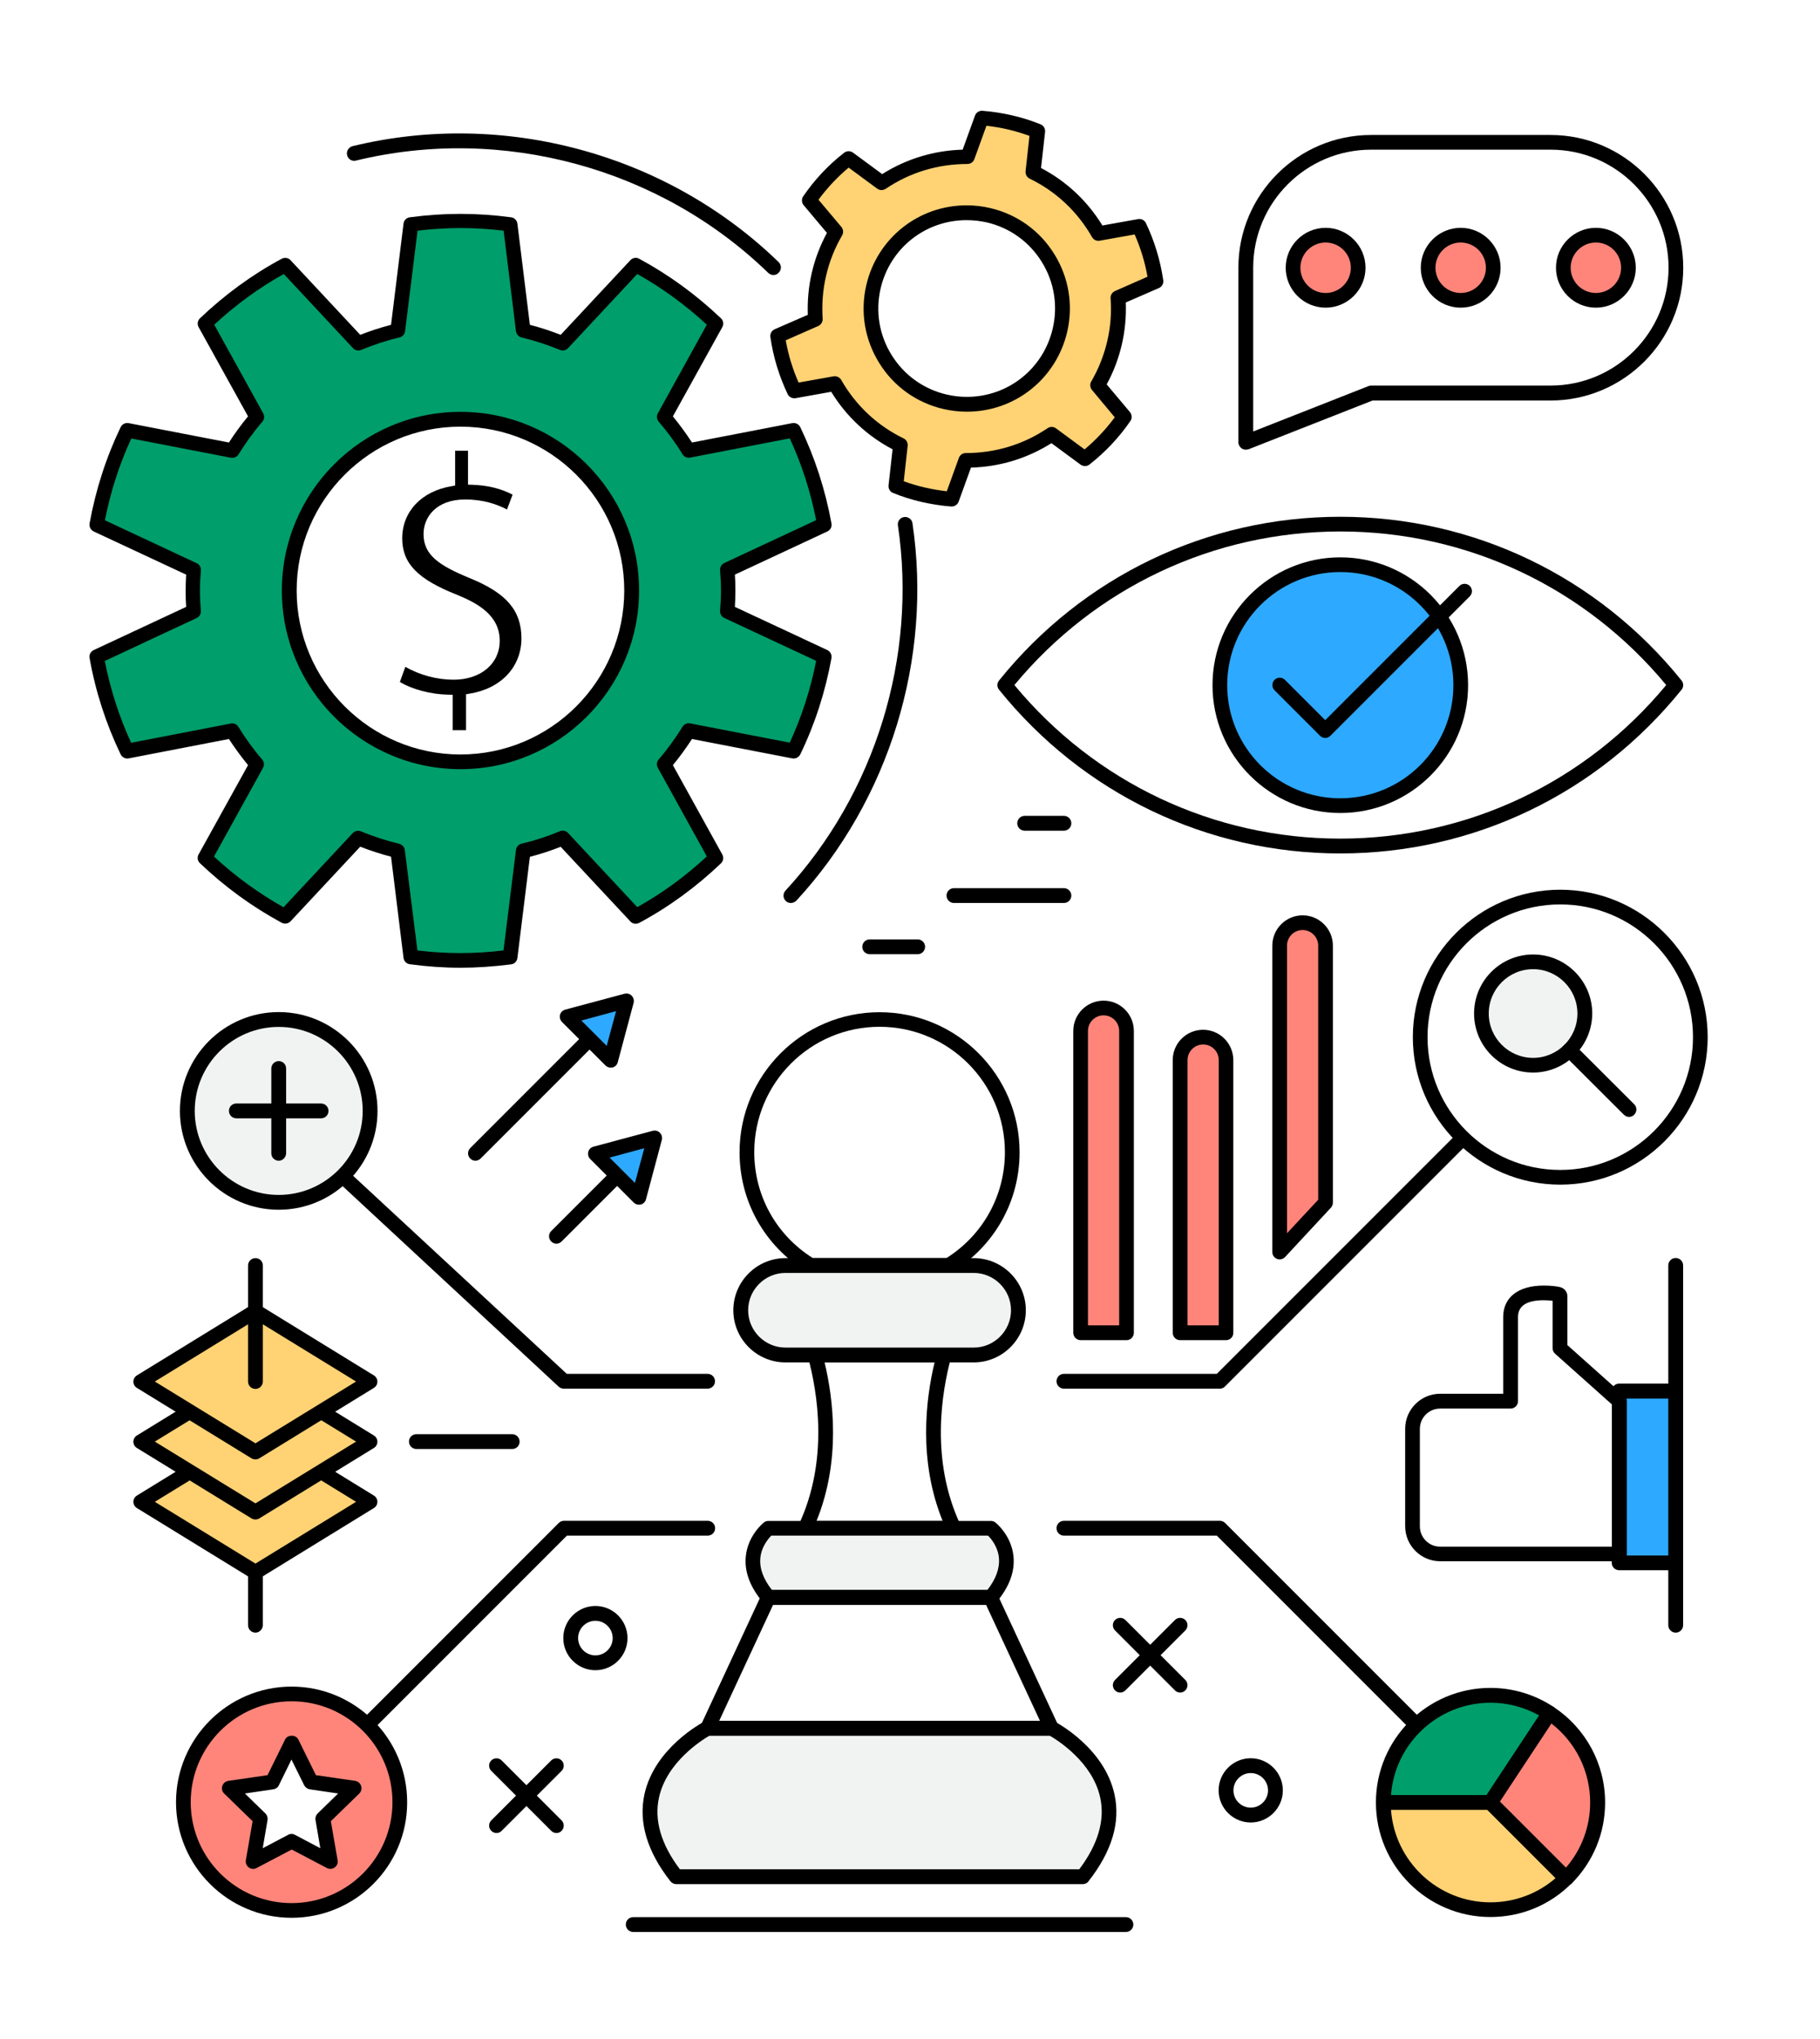 <?xml version="1.0" encoding="utf-8"?>
<!-- Generator: Adobe Illustrator 16.0.0, SVG Export Plug-In . SVG Version: 6.00 Build 0)  -->
<!DOCTYPE svg PUBLIC "-//W3C//DTD SVG 1.1//EN" "http://www.w3.org/Graphics/SVG/1.1/DTD/svg11.dtd">
<svg version="1.1" id="Layer_1" xmlns="http://www.w3.org/2000/svg" xmlns:xlink="http://www.w3.org/1999/xlink" x="0px" y="0px"
	 width="1400px" height="1568px" viewBox="0 0 1400 1568" enable-background="new 0 0 1400 1568" xml:space="preserve">
<g>
	<g>
		<rect fill="#FFFFFF" width="1400" height="1568"/>
	</g>
	<g>
		<path fill="#009E6A" d="M610.5,577.5c10.9-22.7,18.9-47.1,23.5-72.6L559.4,470c0.4-5.3,0.7-10.6,0.7-15.9c0-5.4-0.3-10.7-0.7-15.9
			l74.6-34.9c-4.6-25.5-12.5-49.9-23.5-72.6l-80.9,15.7c-5.6-9.1-11.9-17.7-18.8-25.8l39.9-72c-18.4-17.6-39.1-32.8-61.7-45
			l-56.2,60.2c-9.8-4-19.9-7.3-30.4-9.8l-10.1-81.7c-12.5-1.7-25.2-2.6-38.2-2.6c-12.9,0-25.7,0.9-38.2,2.6L305.9,254
			c-10.5,2.5-20.6,5.8-30.4,9.8l-56.2-60.2c-22.6,12.2-43.3,27.4-61.7,45l39.9,72c-6.9,8.1-13.2,16.7-18.8,25.8l-80.9-15.7
			c-10.9,22.7-18.9,47.1-23.5,72.6l74.6,34.9c-0.4,5.3-0.7,10.6-0.7,15.9c0,5.4,0.3,10.7,0.7,15.9l-74.6,34.9
			c4.6,25.5,12.5,49.9,23.5,72.6l80.9-15.7c5.6,9.1,11.9,17.7,18.8,25.8l-39.9,72c18.4,17.6,39.1,32.8,61.7,44.9l56.2-60.2
			c9.8,4,19.9,7.3,30.3,9.8l10.1,81.7c12.5,1.7,25.2,2.6,38.2,2.6s25.7-1,38.2-2.6l10.1-81.7c10.4-2.5,20.6-5.8,30.3-9.8l56.2,60.2
			c22.6-12.2,43.3-27.4,61.7-44.9l-39.9-72.1c6.9-8.1,13.2-16.7,18.8-25.8L610.5,577.5z M354.2,585.8c-72.7,0-131.7-59-131.7-131.7
			c0-72.7,59-131.7,131.7-131.7c72.7,0,131.7,59,131.7,131.7C485.9,526.9,426.9,585.8,354.2,585.8z"/>
		<path d="M354.2,744.2c-12.6,0-25.7-0.9-38.9-2.7c-2.6-0.3-4.6-2.4-4.9-4.9l-9.6-77.8c-8.1-2.1-16.1-4.7-23.7-7.7l-53.6,57.4
			c-1.8,1.9-4.6,2.3-6.8,1.1c-22.8-12.3-43.9-27.7-62.9-45.8c-1.9-1.8-2.3-4.6-1-6.8l38-68.6c-5.3-6.5-10.2-13.2-14.7-20.1
			l-77.1,14.9c-2.5,0.5-5.1-0.8-6.2-3.1c-11.2-23.3-19.3-48.2-23.9-74.1c-0.5-2.5,0.9-5,3.2-6.1l71.1-33.2
			c-0.3-4.1-0.4-8.3-0.4-12.4c0-4.2,0.2-8.3,0.4-12.4l-71.1-33.2c-2.3-1.1-3.6-3.6-3.2-6.1c4.7-25.9,12.7-50.8,23.9-74.1
			c1.1-2.3,3.7-3.6,6.2-3.1l77.1,14.9c4.4-6.9,9.4-13.7,14.7-20.1l-38-68.6c-1.3-2.3-0.8-5.1,1-6.8c19-18.1,40.1-33.6,62.9-45.8
			c2.3-1.2,5.1-0.8,6.8,1.1l53.6,57.4c7.7-3,15.6-5.6,23.7-7.7l9.6-77.8c0.3-2.6,2.3-4.6,4.9-4.9c26.4-3.5,51.4-3.5,77.8,0
			c2.6,0.3,4.6,2.4,4.9,4.9l9.6,77.8c8.1,2.1,16.1,4.7,23.7,7.7l53.6-57.4c1.7-1.9,4.6-2.4,6.8-1.1c22.8,12.3,43.9,27.7,62.9,45.8
			c1.9,1.8,2.3,4.6,1,6.8l-38,68.6c5.3,6.5,10.2,13.2,14.7,20.1l77.1-14.9c2.5-0.5,5.1,0.8,6.2,3.1c11.2,23.3,19.3,48.2,24,74.1
			c0.5,2.5-0.9,5.1-3.2,6.1l-71.1,33.2c0.3,4.1,0.4,8.3,0.4,12.4c0,4.2-0.2,8.3-0.4,12.4l71.1,33.2c2.3,1.1,3.6,3.6,3.2,6.1
			c-4.7,25.9-12.7,50.8-24,74.1c-1.1,2.3-3.7,3.6-6.2,3.1l-77.1-14.9c-4.5,6.9-9.4,13.7-14.7,20.1l38,68.7c1.3,2.3,0.8,5.1-1,6.8
			c-19,18.1-40.1,33.6-62.9,45.8c-2.3,1.2-5.1,0.8-6.8-1.1l-53.6-57.4c-7.7,3-15.6,5.6-23.7,7.7l-9.6,77.8c-0.3,2.6-2.3,4.6-4.9,4.9
			C379.8,743.3,366.7,744.2,354.2,744.2z M321.1,730.9c22.5,2.7,43.6,2.7,66.2,0l9.6-77.3c0.3-2.3,2-4.3,4.3-4.8
			c10.1-2.4,20-5.6,29.5-9.6c2.2-0.9,4.7-0.4,6.3,1.4l53.2,57c19.2-10.7,37.1-23.8,53.5-39l-37.7-68.2c-1.1-2.1-0.9-4.6,0.7-6.4
			c6.8-7.9,12.9-16.4,18.3-25.1c1.2-2,3.6-3.1,5.9-2.6l76.6,14.8c9.2-19.9,16-41,20.3-62.9l-70.7-33c-2.1-1-3.4-3.2-3.2-5.6
			c0.4-5.1,0.7-10.3,0.7-15.5c0-5.2-0.3-10.4-0.7-15.5c-0.2-2.4,1.1-4.6,3.2-5.6l70.7-33c-4.3-21.9-11.1-43-20.3-62.9l-76.6,14.8
			c-2.3,0.5-4.7-0.6-5.9-2.6c-5.3-8.7-11.5-17.1-18.3-25c-1.5-1.8-1.8-4.4-0.7-6.4l37.7-68.2c-16.3-15.1-34.3-28.2-53.5-39l-53.2,57
			c-1.6,1.7-4.1,2.3-6.3,1.4c-9.4-3.9-19.3-7.1-29.5-9.6c-2.3-0.6-4-2.5-4.3-4.8l-9.5-77.3c-22.5-2.7-43.7-2.7-66.2,0l-9.6,77.3
			c-0.3,2.3-2,4.3-4.3,4.8c-10.2,2.4-20.1,5.7-29.5,9.6c-2.2,0.9-4.7,0.4-6.3-1.4l-53.2-57c-19.2,10.7-37.1,23.8-53.5,39l37.7,68.2
			c1.1,2.1,0.9,4.6-0.7,6.4c-6.8,7.9-12.9,16.4-18.3,25.1c-1.2,2-3.6,3.1-5.9,2.6l-76.6-14.8c-9.2,19.9-16,41-20.3,62.9l70.6,33
			c2.1,1,3.4,3.2,3.2,5.6c-0.4,5.1-0.7,10.3-0.7,15.5c0,5.2,0.3,10.4,0.7,15.5c0.2,2.3-1.1,4.6-3.3,5.6l-70.6,33
			c4.3,21.9,11.1,43,20.3,62.9l76.6-14.8c2.3-0.5,4.7,0.6,5.9,2.6c5.3,8.6,11.4,17.1,18.3,25.1c1.5,1.8,1.8,4.4,0.6,6.4l-37.7,68.2
			c16.3,15.1,34.3,28.2,53.5,39l53.2-57c1.6-1.7,4.1-2.3,6.3-1.4c9.4,3.9,19.3,7.1,29.5,9.6c2.3,0.6,4,2.5,4.3,4.8L321.1,730.9z
			 M354.2,591.5c-75.8,0-137.4-61.6-137.4-137.4c0-75.7,61.6-137.4,137.4-137.4c75.8,0,137.4,61.6,137.4,137.4
			C491.6,529.9,429.9,591.5,354.2,591.5z M354.2,328.1c-69.5,0-126,56.5-126,126c0,69.5,56.5,126.1,126,126.1
			c69.5,0,126-56.5,126-126.1C480.2,384.6,423.7,328.1,354.2,328.1z"/>
	</g>
	<g>
		<path fill="#FFD274" d="M876.2,174l-31.2,5.6c-11.5-20.1-28.8-36.8-50.4-47.2l3.5-31.6c-6.8-2.7-13.8-4.9-21.1-6.6
			c-7.3-1.7-14.6-2.8-21.9-3.4l-10.8,29.9c-24-0.2-46.9,7.1-66.1,20l-25.6-18.8c-11.5,9.1-21.8,19.9-30.2,32.2l20.4,24.3
			c-5.8,9.9-10.2,20.8-12.9,32.5c-2.7,11.7-3.6,23.4-2.8,34.8l-29.1,12.7c2.1,14.8,6.5,29,12.8,42.2l31.3-5.6
			c11.5,20.1,28.8,36.8,50.4,47.2l-3.5,31.6c6.8,2.7,13.8,4.9,21.1,6.6c7.3,1.7,14.6,2.8,21.9,3.4l10.8-29.9
			c24,0.2,46.9-7.1,66.1-20l25.6,18.8c11.5-9.1,21.7-19.9,30.2-32.2l-20.4-24.3c5.8-9.9,10.2-20.8,12.9-32.5
			c2.7-11.7,3.6-23.4,2.8-34.8l29.1-12.7C886.9,201.5,882.6,187.3,876.2,174z M815.3,254c-9.2,39.6-48.8,64.2-88.4,55
			c-39.6-9.2-64.2-48.8-55-88.5c9.2-39.6,48.8-64.2,88.4-55C799.9,174.8,824.5,214.4,815.3,254z"/>
		<path d="M732.1,389.5c-0.2,0-0.3,0-0.5,0c-7.6-0.6-15.3-1.8-22.7-3.5c-7.4-1.7-14.8-4-21.9-6.9c-2.4-0.9-3.8-3.4-3.5-5.9l3.1-27.7
			c-19.5-10.2-35.7-25.4-47.2-44.2l-27.4,4.9c-2.5,0.4-5-0.8-6.1-3.1c-6.6-13.9-11.1-28.6-13.3-43.9c-0.4-2.5,1-5,3.3-6l25.5-11.1
			c-0.4-10.9,0.6-21.8,3.1-32.5c2.5-10.7,6.4-20.9,11.6-30.5l-17.9-21.3c-1.6-1.9-1.8-4.8-0.3-6.9c8.7-12.7,19.2-23.9,31.4-33.4
			c2-1.6,4.8-1.6,6.9-0.1l22.4,16.5c18.7-11.8,39.9-18.2,61.9-18.8l9.5-26.2c0.9-2.4,3.2-3.9,5.8-3.7c7.6,0.6,15.3,1.8,22.7,3.5
			c7.4,1.7,14.8,4,21.9,6.9c2.4,0.9,3.8,3.4,3.5,5.9l-3.1,27.7c19.5,10.2,35.7,25.4,47.2,44.2l27.4-4.9c2.5-0.5,5,0.8,6.1,3.1
			c6.6,13.9,11.1,28.7,13.3,43.9c0.4,2.5-1,5-3.3,6l-25.5,11.1c0.4,10.9-0.6,21.8-3.1,32.5c-2.5,10.7-6.4,21-11.6,30.5l17.9,21.3
			c1.6,2,1.8,4.8,0.3,6.9c-8.7,12.7-19.3,23.9-31.4,33.4c-2,1.6-4.8,1.6-6.9,0.1l-22.4-16.5c-18.7,11.8-39.9,18.2-61.9,18.8
			l-9.5,26.2C736.6,388,734.4,389.5,732.1,389.5z M695.2,370.1c5.4,1.9,10.8,3.6,16.3,4.8c5.5,1.3,11.1,2.2,16.8,2.9l9.3-25.7
			c0.8-2.2,2.9-3.7,5.3-3.7c0,0,0,0,0,0c0,0,0,0,0,0c22.9,0,44.4-6.6,62.9-19.1c2-1.4,4.6-1.3,6.5,0.1l22,16.2
			c8.7-7.3,16.5-15.6,23.2-24.7L840,299.9c-1.5-1.8-1.8-4.5-0.6-6.5c5.6-9.6,9.7-19.9,12.3-30.9c2.6-10.9,3.4-22.1,2.6-33.1
			c-0.2-2.4,1.2-4.6,3.4-5.6l25-11c-2-11.2-5.3-22.1-9.9-32.5l-26.9,4.8c-2.4,0.4-4.7-0.7-5.9-2.8c-11.2-19.6-27.7-35.1-47.9-44.9
			c-2.2-1-3.4-3.3-3.2-5.7l3-27.2c-5.3-1.9-10.8-3.6-16.3-4.9c-5.5-1.3-11.1-2.2-16.8-2.9l-9.3,25.7c-0.8,2.2-2.9,3.7-5.3,3.7
			c0,0,0,0,0,0c0,0,0,0,0,0c-22.9,0-44.4,6.6-62.9,19.1c-2,1.3-4.6,1.3-6.5-0.1l-22-16.2c-8.7,7.3-16.5,15.6-23.2,24.7l17.6,20.9
			c1.5,1.8,1.8,4.4,0.6,6.5c-5.6,9.6-9.8,20-12.3,30.9c-2.6,10.9-3.4,22.1-2.7,33.2c0.2,2.4-1.2,4.6-3.4,5.6l-25,11
			c2,11.2,5.3,22.1,9.9,32.5l26.9-4.8c2.3-0.4,4.7,0.7,5.9,2.8c11.2,19.6,27.7,35.1,47.9,44.9c2.2,1,3.4,3.3,3.2,5.7L695.2,370.1z
			 M743.7,316.6c-6.1,0-12.1-0.7-18.1-2.1c-20.6-4.8-38.2-17.4-49.3-35.4c-11.2-18-14.7-39.3-9.9-59.9c8.4-36.1,40.2-61.3,77.2-61.3
			c6.1,0,12.1,0.7,18.1,2.1c20.6,4.8,38.2,17.4,49.3,35.4c11.2,18,14.7,39.3,9.9,59.9C812.4,291.4,780.7,316.6,743.7,316.6z
			 M743.5,169.3c-31.7,0-58.9,21.6-66.1,52.5c-4.1,17.7-1.1,35.9,8.5,51.3c9.6,15.4,24.6,26.2,42.3,30.3c5.1,1.2,10.3,1.8,15.5,1.8
			c31.7,0,58.9-21.6,66.1-52.6c4.1-17.7,1.1-35.9-8.5-51.3c-9.6-15.4-24.6-26.2-42.3-30.3C753.9,169.9,748.7,169.3,743.5,169.3z"/>
	</g>
	<g>
		<path d="M608.3,694.4c-1.4,0-2.8-0.5-3.8-1.5c-2.3-2.1-2.4-5.7-0.3-8C673.3,610,705.7,505,690.7,404c-0.5-3.1,1.7-6,4.8-6.4
			c3-0.4,6,1.7,6.4,4.8c15.5,104.4-17.9,212.9-89.4,290.3C611.3,693.8,609.8,694.4,608.3,694.4z"/>
	</g>
	<g>
		<path d="M595,211.5c-1.4,0-2.8-0.5-4-1.6c-83.1-80.7-204.7-113.8-317.2-86.4c-3,0.8-6.1-1.1-6.8-4.2c-0.7-3,1.1-6.1,4.2-6.9
			c116.3-28.3,241.9,5.8,327.8,89.2c2.2,2.2,2.3,5.8,0.1,8C597.9,211,596.5,211.5,595,211.5z"/>
	</g>
	<g>
		<g>
			<path d="M348.2,561.5v-27.2l-3.3-0.1c-13.4-0.2-28-4.1-37.3-9.8l4.2-11.6c11,6.3,24.3,9.9,37.1,9.9c20.9,0,35.5-12.3,35.5-29.9
				c0-19.4-16.5-28.7-32.6-35.3c-30.5-12-42.4-24.2-42.4-43.5c0-20.6,14.9-36.3,37.9-40.1l2.8-0.5v-26.8h9.9v26.1l3.3,0.1
				c11.9,0.4,22,2.9,31,7.6l-4.3,11.4c-7.6-3.9-17.8-7.7-32.2-7.7c-22.1,0-32,13.4-32,26.6c0,16.2,12,24.2,35.6,33.9
				c28.2,11.5,39.7,24.9,39.7,46.3c0,21.9-15.6,38.6-39.8,42.5l-2.8,0.5v27.6H348.2z"/>
		</g>
	</g>
	<g>
		<path d="M1031,656.3c-102.4,0-198-45.9-262.5-125.9c-1.7-2.1-1.7-5,0-7.1c64.4-80,160.1-125.9,262.5-125.9
			c102.4,0,198,45.9,262.5,125.9c1.7,2.1,1.7,5,0,7.1C1229,610.4,1133.4,656.3,1031,656.3z M780.3,526.8
			c62.2,75.1,153.3,118.1,250.7,118.1c97.4,0,188.5-43,250.7-118.1c-62.2-75.1-153.3-118.1-250.7-118.1
			C933.6,408.8,842.5,451.7,780.3,526.8z"/>
	</g>
	<g>
		<path d="M958.3,345.8c-1.1,0-2.2-0.3-3.2-1c-1.5-1.1-2.5-2.8-2.5-4.7V205.9c0-56.3,45.8-102.1,102.1-102.1h138
			c56.3,0,102.1,45.8,102.1,102.1c0,56.3-45.8,102.1-102.1,102.1h-136.9l-95.4,37.5C959.7,345.7,959,345.8,958.3,345.8z
			 M1054.7,115.1c-50,0-90.7,40.7-90.7,90.7v126l88.7-34.9c0.7-0.3,1.4-0.4,2.1-0.4h138c50,0,90.7-40.7,90.7-90.7
			c0-50-40.7-90.7-90.7-90.7H1054.7z"/>
	</g>
	<g>
		<circle fill="#2DA9FF" cx="1031" cy="526.8" r="92.6"/>
		<path d="M1031,625.2c-54.2,0-98.3-44.1-98.3-98.3c0-54.2,44.1-98.3,98.3-98.3c54.2,0,98.3,44.1,98.3,98.3
			C1129.3,581.1,1085.2,625.2,1031,625.2z M1031,439.9c-48,0-87,39-87,87c0,48,39,87,87,87c48,0,87-39,87-87
			C1118,478.9,1079,439.9,1031,439.9z"/>
	</g>
	<g>
		<g>
			<g>
				<path fill="#F1F2F2" d="M808.9,1329.1H544.3c0,0-80.8,41.8-24.1,114.1h156.4h0H833C889.7,1370.9,808.9,1329.1,808.9,1329.1z"/>
				<path d="M833,1448.9H520.2c-1.7,0-3.4-0.8-4.5-2.2c-17.9-22.8-24.6-45.3-20-66.8c7.8-35.8,44.4-55.1,45.9-55.9
					c0.8-0.4,1.7-0.6,2.6-0.6h264.6c0.9,0,1.8,0.2,2.6,0.6c1.6,0.8,38.1,20.1,45.9,55.9c4.7,21.5-2,43.9-20,66.8
					C836.4,1448.1,834.8,1448.9,833,1448.9z M523,1437.5h307.2c14.5-19.3,19.9-37.8,16.1-55.2c-6-27.4-33-44.2-38.9-47.6H545.8
					c-5.9,3.4-33,20.4-38.9,47.7C503.1,1399.7,508.5,1418.3,523,1437.5z"/>
			</g>
			<g>
				<path d="M729.6,978.9H623.6c-1,0-2.1-0.3-2.9-0.8c-32.5-19.8-51.8-54.2-51.8-92c0-59.4,48.3-107.7,107.7-107.7
					c59.4,0,107.7,48.3,107.7,107.7c0,37.8-19.4,72.2-51.8,92C731.6,978.6,730.6,978.9,729.6,978.9z M625.3,967.5H728
					c28.2-17.8,45-48.2,45-81.5c0-53.2-43.3-96.4-96.4-96.4c-53.2,0-96.4,43.2-96.4,96.4C580.2,919.4,597,949.7,625.3,967.5z"/>
			</g>
			<g>
				<path d="M733.8,1180.9H619.4c-1.9,0-3.8-1-4.8-2.6c-1-1.6-1.2-3.7-0.3-5.5c23.4-49.6,14.6-102.3,7.2-129.3
					c-0.5-1.7-0.1-3.5,1-4.9c1.1-1.4,2.7-2.2,4.5-2.2h99.2c1.8,0,3.4,0.8,4.5,2.2c1.1,1.4,1.4,3.2,1,4.9
					c-7.4,27-16.2,79.7,7.2,129.3c0.8,1.8,0.7,3.8-0.3,5.5C737.5,1179.9,735.7,1180.9,733.8,1180.9z M628.1,1169.6h97
					c-18.8-46.3-13-93.5-6.2-121.9h-84.6C641.1,1076.1,646.9,1123.3,628.1,1169.6z"/>
			</g>
			<g>
				<path fill="#F1F2F2" d="M749,973.2h-19.4H623.6h-19.4c-19,0-34.4,15.4-34.4,34.4c0,19,15.4,34.4,34.4,34.4H627h99.2H749
					c19,0,34.4-15.4,34.4-34.4C783.4,988.6,768,973.2,749,973.2z"/>
				<path d="M749,1047.7H604.2c-22.1,0-40.1-18-40.1-40.1c0-22.1,18-40.1,40.1-40.1H749c22.1,0,40.1,18,40.1,40.1
					C789.1,1029.7,771.1,1047.7,749,1047.7z M604.2,978.9c-15.8,0-28.7,12.9-28.7,28.7c0,15.8,12.9,28.7,28.7,28.7H749
					c15.8,0,28.7-12.9,28.7-28.7c0-15.8-12.9-28.7-28.7-28.7H604.2z"/>
			</g>
			<g>
				<path fill="#F1F2F2" d="M762.1,1175.3h-28.4H619.4h-28.4c0,0-26.9,21.3,0,53.2h171.1C789.1,1196.5,762.1,1175.3,762.1,1175.3z"
					/>
				<path d="M762.1,1234.1H591.1c-1.7,0-3.3-0.7-4.3-2c-9.9-11.7-14.3-23.6-13.1-35.3c1.6-16.1,13.4-25.6,13.9-26
					c1-0.8,2.2-1.2,3.5-1.2h171.1c1.3,0,2.5,0.4,3.5,1.2c0.5,0.4,12.3,9.9,13.9,26c1.2,11.7-3.2,23.6-13.1,35.3
					C765.4,1233.4,763.8,1234.1,762.1,1234.1z M593.8,1222.7h165.7c6.7-8.5,9.6-16.8,8.9-24.7c-0.8-8.5-5.9-14.7-8.4-17.1H593.3
					c-2.4,2.5-7.6,8.6-8.4,17.1C584.1,1205.9,587.1,1214.2,593.8,1222.7z"/>
			</g>
			<g>
				<path d="M808.9,1334.7H544.3c-1.9,0-3.7-1-4.8-2.6c-1-1.6-1.2-3.7-0.4-5.4l46.8-100.7c0.9-2,2.9-3.3,5.1-3.3h171.1
					c2.2,0,4.2,1.3,5.1,3.3l46.8,100.7c0.8,1.8,0.7,3.8-0.4,5.4C812.7,1333.8,810.9,1334.7,808.9,1334.7z M553.2,1323.4H800
					l-41.5-89.3H594.7L553.2,1323.4z"/>
			</g>
		</g>
		<g>
			<path d="M866.1,1485.7h-379c-3.1,0-5.7-2.5-5.7-5.7s2.5-5.7,5.7-5.7h379c3.1,0,5.7,2.5,5.7,5.7S869.2,1485.7,866.1,1485.7z"/>
		</g>
	</g>
	<g>
		<path d="M938.4,1067.9h-120c-3.1,0-5.7-2.5-5.7-5.7c0-3.1,2.5-5.7,5.7-5.7H936l185-185c2.2-2.2,5.8-2.2,8,0c2.2,2.2,2.2,5.8,0,8
			l-186.7,186.7C941.3,1067.3,939.9,1067.9,938.4,1067.9z"/>
	</g>
	<g>
		<path d="M1200.2,911c-62.5,0-113.4-50.9-113.4-113.4s50.9-113.4,113.4-113.4c62.5,0,113.4,50.9,113.4,113.4S1262.7,911,1200.2,911
			z M1200.2,695.5c-56.3,0-102.1,45.8-102.1,102.1s45.8,102.1,102.1,102.1s102.1-45.8,102.1-102.1S1256.5,695.5,1200.2,695.5z"/>
	</g>
	<g>
		<path d="M1092.3,1334.9c-1.5,0-2.9-0.6-4-1.7L936,1180.9H818.4c-3.1,0-5.7-2.5-5.7-5.7c0-3.1,2.5-5.7,5.7-5.7h120
			c1.5,0,2.9,0.6,4,1.7l154,154c2.2,2.2,2.2,5.8,0,8C1095.2,1334.3,1093.8,1334.9,1092.3,1334.9z"/>
	</g>
	<g>
		<path d="M544.3,1067.9H433.7c-1.4,0-2.8-0.5-3.9-1.5L260.7,909.5c-2.3-2.1-2.4-5.7-0.3-8c2.1-2.3,5.7-2.4,8-0.3L436,1056.5h108.3
			c3.1,0,5.7,2.5,5.7,5.7C550,1065.4,547.4,1067.9,544.3,1067.9z"/>
	</g>
	<g>
		<path d="M284.7,1330c-1.5,0-2.9-0.6-4-1.7c-2.2-2.2-2.2-5.8,0-8l149.1-149.1c1.1-1.1,2.5-1.7,4-1.7h110.6c3.1,0,5.7,2.5,5.7,5.7
			c0,3.1-2.5,5.7-5.7,5.7H436.1l-147.4,147.4C287.6,1329.4,286.1,1330,284.7,1330z"/>
	</g>
	<g>
		<path fill="#F1F2F2" d="M284.7,854.3c0,38.8-31.5,70.3-70.3,70.3c-38.8,0-70.3-31.5-70.3-70.3c0-38.8,31.5-70.3,70.3-70.3
			C253.2,784,284.7,815.5,284.7,854.3z"/>
		<path d="M214.4,930.3c-41.9,0-76-34.1-76-76s34.1-76,76-76c41.9,0,76,34.1,76,76S256.3,930.3,214.4,930.3z M214.4,789.7
			c-35.6,0-64.6,29-64.6,64.6c0,35.6,29,64.6,64.6,64.6s64.6-29,64.6-64.6C279,818.7,250,789.7,214.4,789.7z"/>
	</g>
	<g>
		<path fill="#FF857A" d="M307.6,1385.9c0,46-37.3,83.3-83.3,83.3c-46,0-83.3-37.3-83.3-83.3c0-46,37.3-83.3,83.3-83.3
			C270.3,1302.6,307.6,1339.9,307.6,1385.9z"/>
		<path d="M224.3,1474.8c-49,0-88.9-39.9-88.9-88.9c0-49,39.9-88.9,88.9-88.9c49,0,88.9,39.9,88.9,88.9
			C313.3,1434.9,273.4,1474.8,224.3,1474.8z M224.3,1308.3c-42.8,0-77.6,34.8-77.6,77.6c0,42.8,34.8,77.6,77.6,77.6
			c42.8,0,77.6-34.8,77.6-77.6C301.9,1343.1,267.1,1308.3,224.3,1308.3z"/>
	</g>
	<g>
		<rect x="1245.6" y="1069.8" fill="#2DA9FF" width="43.5" height="132.1"/>
		<path d="M1289,1207.5h-43.5c-3.1,0-5.7-2.5-5.7-5.7v-132.1c0-3.1,2.5-5.7,5.7-5.7h43.5c3.1,0,5.7,2.5,5.7,5.7v132.1
			C1294.7,1205,1292.2,1207.5,1289,1207.5z M1251.2,1196.2h32.1v-120.7h-32.1V1196.2z"/>
	</g>
	<g>
		<path fill="#FFFFFF" d="M1200,1036.8v-40c0-0.8-0.5-1.5-1.3-1.6c-0.1,0-4.9-1-11.2-1c-16.4,0-25.5,6.6-25.5,18.6v64.7h-54.2
			c-11.7,0-21.3,9.5-21.3,21.2v75c0,11.7,9.5,21.3,21.3,21.3h137.8v-117.5L1200,1036.8z"/>
		<path d="M1245.6,1200.6h-137.8c-14.8,0-26.9-12.1-26.9-26.9v-75c0-14.8,12.1-26.9,26.9-26.9h48.5v-59c0-15.2,11.7-24.2,31.2-24.2
			c4.8,0,9.7,0.5,12.1,1.1l0,0c3.5,0.6,6.1,3.6,6.1,7.2v37.5l43.7,39c1.2,1.1,1.9,2.6,1.9,4.2V1195
			C1251.2,1198.1,1248.7,1200.6,1245.6,1200.6z M1107.8,1083.2c-8.6,0-15.6,7-15.6,15.6v75c0,8.6,7,15.6,15.6,15.6h132.1V1080
			l-43.7-39c-1.2-1.1-1.9-2.6-1.9-4.2v-36.5c-1.7-0.2-4.1-0.4-6.8-0.4c-13.1,0-19.8,4.3-19.8,12.9v64.7c0,3.1-2.5,5.7-5.7,5.7
			H1107.8z"/>
	</g>
	<g>
		<g>
			<path fill="#F1F2F2" d="M1219,779.4c0,22-17.8,39.8-39.8,39.8c-22,0-39.8-17.8-39.8-39.8c0-22,17.8-39.8,39.8-39.8
				C1201.2,739.6,1219,757.4,1219,779.4z"/>
			<path d="M1179.3,824.8c-25.1,0-45.4-20.4-45.4-45.4c0-25.1,20.4-45.4,45.4-45.4c25.1,0,45.5,20.4,45.5,45.4
				C1224.7,804.4,1204.3,824.8,1179.3,824.8z M1179.3,745.3c-18.8,0-34.1,15.3-34.1,34.1c0,18.8,15.3,34.1,34.1,34.1
				c18.8,0,34.1-15.3,34.1-34.1C1213.4,760.6,1198.1,745.3,1179.3,745.3z"/>
		</g>
		<g>
			<path d="M1253.1,858.9c-1.5,0-2.9-0.6-4-1.7l-45.8-45.7c-2.2-2.2-2.2-5.8,0-8c2.2-2.2,5.8-2.2,8,0l45.8,45.7c2.2,2.2,2.2,5.8,0,8
				C1256,858.4,1254.6,858.9,1253.1,858.9z"/>
		</g>
	</g>
	<g>
		<path fill="#FF857A" d="M866.6,1024.9V792.8c0-9.7-7.9-17.7-17.7-17.7c-9.8,0-17.7,7.9-17.7,17.7v232.1H866.6z"/>
		<path d="M866.6,1030.6h-35.3c-3.1,0-5.7-2.5-5.7-5.7V792.8c0-12.9,10.5-23.3,23.3-23.3c12.9,0,23.3,10.5,23.3,23.3v232.1
			C872.2,1028,869.7,1030.6,866.6,1030.6z M836.9,1019.2h24V792.8c0-6.6-5.4-12-12-12c-6.6,0-12,5.4-12,12V1019.2z"/>
	</g>
	<g>
		<path fill="#FF857A" d="M943.1,1024.9V815.2c0-9.7-7.9-17.7-17.7-17.7c-9.8,0-17.7,7.9-17.7,17.7v209.6H943.1z"/>
		<path d="M943.1,1030.6h-35.3c-3.1,0-5.7-2.5-5.7-5.7V815.2c0-12.9,10.5-23.3,23.3-23.3c12.9,0,23.3,10.5,23.3,23.3v209.6
			C948.8,1028,946.3,1030.6,943.1,1030.6z M913.5,1019.2h24v-204c0-6.6-5.4-12-12-12c-6.6,0-12,5.4-12,12V1019.2z"/>
	</g>
	<g>
		<path fill="#FF857A" d="M1019.7,924.8V727.2c0-9.7-7.9-17.7-17.7-17.7c-9.8,0-17.7,7.9-17.7,17.7v235.6L1019.7,924.8z"/>
		<path d="M984.4,968.5c-0.7,0-1.4-0.1-2.1-0.4c-2.2-0.9-3.6-2.9-3.6-5.3V727.2c0-12.9,10.5-23.3,23.3-23.3
			c12.9,0,23.3,10.5,23.3,23.3v197.6c0,1.4-0.5,2.8-1.5,3.9l-35.3,38C987.4,967.8,985.9,968.5,984.4,968.5z M1002,715.2
			c-6.6,0-12,5.4-12,12v221.2l24-25.8V727.2C1014,720.6,1008.6,715.2,1002,715.2z"/>
	</g>
	<g>
		<path d="M1019.4,567.5c-1.5,0-2.9-0.6-4-1.7l-35-35c-2.2-2.2-2.2-5.8,0-8s5.8-2.2,8,0l31,31l103.2-103.2c2.2-2.2,5.8-2.2,8,0
			c2.2,2.2,2.2,5.8,0,8l-107.2,107.2C1022.3,567,1020.8,567.5,1019.4,567.5z"/>
	</g>
	<g>
		<path fill="#FF857A" d="M1044.7,205.9c0,13.8-11.2,25-25.1,25s-25-11.2-25-25s11.2-25,25-25S1044.7,192,1044.7,205.9z"/>
		<path d="M1019.7,236.6c-16.9,0-30.7-13.8-30.7-30.7s13.8-30.7,30.7-30.7c16.9,0,30.7,13.8,30.7,30.7S1036.6,236.6,1019.7,236.6z
			 M1019.7,186.5c-10.7,0-19.4,8.7-19.4,19.4c0,10.7,8.7,19.4,19.4,19.4c10.7,0,19.4-8.7,19.4-19.4
			C1039.1,195.2,1030.4,186.5,1019.7,186.5z"/>
	</g>
	<g>
		<path fill="#FF857A" d="M1148.7,205.9c0,13.8-11.2,25-25,25s-25.1-11.2-25.1-25s11.2-25,25.1-25S1148.7,192,1148.7,205.9z"/>
		<path d="M1123.6,236.6c-16.9,0-30.7-13.8-30.7-30.7s13.8-30.7,30.7-30.7c16.9,0,30.7,13.8,30.7,30.7S1140.6,236.6,1123.6,236.6z
			 M1123.6,186.5c-10.7,0-19.4,8.7-19.4,19.4c0,10.7,8.7,19.4,19.4,19.4c10.7,0,19.4-8.7,19.4-19.4
			C1143,195.2,1134.3,186.5,1123.6,186.5z"/>
	</g>
	<g>
		<path fill="#FF857A" d="M1252.7,205.9c0,13.8-11.2,25-25.1,25c-13.8,0-25-11.2-25-25s11.2-25,25-25
			C1241.4,180.8,1252.7,192,1252.7,205.9z"/>
		<path d="M1227.6,236.6c-16.9,0-30.7-13.8-30.7-30.7s13.8-30.7,30.7-30.7c16.9,0,30.7,13.8,30.7,30.7S1244.5,236.6,1227.6,236.6z
			 M1227.6,186.5c-10.7,0-19.4,8.7-19.4,19.4c0,10.7,8.7,19.4,19.4,19.4c10.7,0,19.4-8.7,19.4-19.4
			C1247,195.2,1238.3,186.5,1227.6,186.5z"/>
	</g>
	<g>
		<path d="M1289,1075.4c-3.1,0-5.7-2.5-5.7-5.7v-96.6c0-3.1,2.5-5.7,5.7-5.7c3.1,0,5.7,2.5,5.7,5.7v96.6
			C1294.7,1072.9,1292.2,1075.4,1289,1075.4z"/>
	</g>
	<g>
		<path d="M1289,1255.5c-3.1,0-5.7-2.5-5.7-5.7v-47.9c0-3.1,2.5-5.7,5.7-5.7c3.1,0,5.7,2.5,5.7,5.7v47.9
			C1294.7,1252.9,1292.2,1255.5,1289,1255.5z"/>
	</g>
	<g>
		<g>
			<path fill="#009E6A" d="M1191.9,1317.4c-13-8.6-28.6-13.7-45.4-13.7c-45.5,0-82.4,36.9-82.4,82.4h82.4L1191.9,1317.4z"/>
			<path d="M1146.5,1391.8h-82.4c-3.1,0-5.7-2.5-5.7-5.7c0-48.6,39.5-88.1,88.1-88.1c17.3,0,34.1,5.1,48.5,14.6
				c2.6,1.7,3.3,5.2,1.6,7.9l-45.4,68.7C1150.2,1390.8,1148.4,1391.8,1146.5,1391.8z M1070,1380.5h73.5l40.5-61.3
				c-11.4-6.4-24.3-9.8-37.4-9.8C1106.1,1309.4,1072.9,1340.8,1070,1380.5z"/>
		</g>
		<g>
			<path fill="#FFD274" d="M1064.1,1386.1c0,45.5,36.9,82.4,82.4,82.4c22.8,0,43.4-9.2,58.3-24.1l-58.3-58.3H1064.1z"/>
			<path d="M1146.5,1474.2c-48.6,0-88.1-39.5-88.1-88.1c0-3.1,2.5-5.7,5.7-5.7h82.4c1.5,0,2.9,0.6,4,1.7l58.3,58.3
				c2.2,2.2,2.2,5.8,0,8C1192.2,1465.1,1170,1474.2,1146.5,1474.2z M1070,1391.8c2.9,39.7,36.1,71.1,76.5,71.1
				c18.6,0,36.2-6.6,50.1-18.6l-52.5-52.5H1070z"/>
		</g>
		<g>
			<path fill="#FF857A" d="M1191.9,1317.4l-45.4,68.7l58.3,58.3c14.9-14.9,24.1-35.5,24.1-58.3
				C1228.9,1357.4,1214.2,1332.1,1191.9,1317.4z"/>
			<path d="M1204.8,1450.1c-1.5,0-2.9-0.6-4-1.7l-58.3-58.3c-1.9-1.9-2.2-4.9-0.7-7.1l45.4-68.7c0.8-1.3,2.1-2.1,3.6-2.4
				c1.5-0.3,3,0,4.3,0.8c24.8,16.4,39.6,43.8,39.6,73.5c0,23.5-9.2,45.6-25.8,62.3C1207.7,1449.5,1206.2,1450.1,1204.8,1450.1z
				 M1153.8,1385.4l50.8,50.8c12-13.9,18.6-31.5,18.6-50.1c0-23.9-11.1-46.2-29.8-60.7L1153.8,1385.4z"/>
		</g>
	</g>
	<g>
		<polygon fill="#FFD274" points="196.5,1209 108.2,1154.9 196.5,1100.7 284.7,1154.9 		"/>
		<path d="M196.5,1214.7c-1,0-2.1-0.3-3-0.8l-88.2-54.2c-1.7-1-2.7-2.9-2.7-4.8s1-3.8,2.7-4.8l88.2-54.2c1.8-1.1,4.1-1.1,5.9,0
			l88.2,54.2c1.7,1,2.7,2.9,2.7,4.8s-1,3.8-2.7,4.8l-88.2,54.2C198.5,1214.4,197.5,1214.7,196.5,1214.7z M119.1,1154.9l77.4,47.5
			l77.4-47.5l-77.4-47.5L119.1,1154.9z"/>
	</g>
	<g>
		<polygon fill="#FFD274" points="196.5,1162.8 108.2,1108.6 196.5,1054.4 284.7,1108.6 		"/>
		<path d="M196.5,1168.5c-1,0-2.1-0.3-3-0.8l-88.2-54.2c-1.7-1-2.7-2.9-2.7-4.8s1-3.8,2.7-4.8l88.2-54.2c1.8-1.1,4.1-1.1,5.9,0
			l88.2,54.2c1.7,1,2.7,2.9,2.7,4.8s-1,3.8-2.7,4.8l-88.2,54.2C198.5,1168.2,197.5,1168.5,196.5,1168.5z M119.1,1108.6l77.4,47.5
			l77.4-47.5l-77.4-47.5L119.1,1108.6z"/>
	</g>
	<g>
		<polygon fill="#FFD274" points="196.5,1116.6 108.2,1062.4 196.5,1008.2 284.7,1062.4 		"/>
		<path d="M196.5,1122.3c-1,0-2.1-0.3-3-0.8l-88.2-54.2c-1.7-1-2.7-2.9-2.7-4.8s1-3.8,2.7-4.8l88.2-54.2c1.8-1.1,4.1-1.1,5.9,0
			l88.2,54.2c1.7,1,2.7,2.9,2.7,4.8s-1,3.8-2.7,4.8l-88.2,54.2C198.5,1122,197.5,1122.3,196.5,1122.3z M119.1,1062.4l77.4,47.5
			l77.4-47.5l-77.4-47.5L119.1,1062.4z"/>
	</g>
	<g>
		<path d="M196.5,1068.1c-3.1,0-5.7-2.5-5.7-5.7v-89.2c0-3.1,2.5-5.7,5.7-5.7s5.7,2.5,5.7,5.7v89.2
			C202.1,1065.6,199.6,1068.1,196.5,1068.1z"/>
	</g>
	<g>
		<path d="M394,1114.3h-73.7c-3.1,0-5.7-2.5-5.7-5.7s2.5-5.7,5.7-5.7H394c3.1,0,5.7,2.5,5.7,5.7S397.2,1114.3,394,1114.3z"/>
	</g>
	<g>
		<path d="M196.5,1255.5c-3.1,0-5.7-2.5-5.7-5.7V1209c0-3.1,2.5-5.7,5.7-5.7s5.7,2.5,5.7,5.7v40.7
			C202.1,1252.9,199.6,1255.5,196.5,1255.5z"/>
	</g>
	<g>
		<path d="M214.4,892.6c-3.1,0-5.7-2.5-5.7-5.7v-65.2c0-3.1,2.5-5.7,5.7-5.7s5.7,2.5,5.7,5.7v65.2C220,890,217.5,892.6,214.4,892.6z
			"/>
	</g>
	<g>
		<path d="M247,860h-65.2c-3.1,0-5.7-2.5-5.7-5.7s2.5-5.7,5.7-5.7H247c3.1,0,5.7,2.5,5.7,5.7S250.1,860,247,860z"/>
	</g>
	<g>
		<g>
			<path d="M381.9,1409.6c-1.5,0-2.9-0.6-4-1.7c-2.2-2.2-2.2-5.8,0-8l46.1-46.1c2.2-2.2,5.8-2.2,8,0c2.2,2.2,2.2,5.8,0,8l-46.1,46.1
				C384.8,1409.1,383.4,1409.6,381.9,1409.6z"/>
		</g>
		<g>
			<path d="M428,1409.6c-1.5,0-2.9-0.6-4-1.7l-46.1-46.1c-2.2-2.2-2.2-5.8,0-8c2.2-2.2,5.8-2.2,8,0l46.1,46.1c2.2,2.2,2.2,5.8,0,8
				C430.9,1409.1,429.5,1409.6,428,1409.6z"/>
		</g>
	</g>
	<g>
		<g>
			<path d="M861.7,1301.6c-1.5,0-2.9-0.6-4-1.7c-2.2-2.2-2.2-5.8,0-8l46.1-46.1c2.2-2.2,5.8-2.2,8,0c2.2,2.2,2.2,5.8,0,8l-46.1,46.1
				C864.6,1301,863.1,1301.6,861.7,1301.6z"/>
		</g>
		<g>
			<path d="M907.8,1301.6c-1.5,0-2.9-0.6-4-1.7l-46.1-46.1c-2.2-2.2-2.2-5.8,0-8c2.2-2.2,5.8-2.2,8,0l46.1,46.1c2.2,2.2,2.2,5.8,0,8
				C910.7,1301,909.3,1301.6,907.8,1301.6z"/>
		</g>
	</g>
	<g>
		<polygon fill="#FFFFFF" points="224.3,1340.2 239.2,1370.3 272.4,1375.1 248.3,1398.5 254,1431.5 224.3,1415.9 194.7,1431.5 
			200.3,1398.5 176.3,1375.1 209.5,1370.3 		"/>
		<path d="M194.7,1437.2c-1.2,0-2.3-0.4-3.3-1.1c-1.8-1.3-2.6-3.4-2.3-5.5l5.2-30.1l-21.9-21.3c-1.6-1.5-2.1-3.8-1.4-5.8
			c0.7-2.1,2.4-3.5,4.6-3.9l30.2-4.4l13.5-27.4c1.9-3.9,8.3-3.9,10.2,0l13.5,27.4l30.2,4.4c2.1,0.3,3.9,1.8,4.6,3.9
			c0.7,2,0.1,4.3-1.4,5.8l-21.9,21.3l5.2,30.1c0.4,2.1-0.5,4.3-2.3,5.5c-1.8,1.3-4.1,1.4-6,0.4l-27-14.2l-27,14.2
			C196.5,1437,195.6,1437.2,194.7,1437.2z M224.3,1410.3c0.9,0,1.8,0.2,2.6,0.7l19.5,10.3l-3.7-21.7c-0.3-1.8,0.3-3.7,1.6-5
			l15.8-15.4l-21.8-3.2c-1.8-0.3-3.4-1.4-4.3-3.1l-9.8-19.8l-9.7,19.8c-0.8,1.7-2.4,2.8-4.3,3.1l-21.8,3.2l15.8,15.4
			c1.3,1.3,1.9,3.2,1.6,5l-3.7,21.7l19.5-10.3C222.5,1410.5,223.4,1410.3,224.3,1410.3z"/>
	</g>
	<g>
		<path d="M365.7,892.6c-1.5,0-2.9-0.6-4-1.7c-2.2-2.2-2.2-5.8,0-8l88.5-88.5c2.2-2.2,5.8-2.2,8,0c2.2,2.2,2.2,5.8,0,8l-88.5,88.5
			C368.6,892,367.1,892.6,365.7,892.6z"/>
	</g>
	<g>
		<path d="M428,956.4c-1.5,0-2.9-0.6-4-1.7c-2.2-2.2-2.2-5.8,0-8l46.6-46.6c2.2-2.2,5.8-2.2,8,0c2.2,2.2,2.2,5.8,0,8l-46.6,46.6
			C430.9,955.8,429.5,956.4,428,956.4z"/>
	</g>
	<g>
		<polygon fill="#2DA9FF" points="458,887.3 503.6,875 491.4,920.7 		"/>
		<path d="M491.4,926.4c-1.5,0-2.9-0.6-4-1.7L454,891.3c-1.4-1.4-2-3.5-1.5-5.5c0.5-2,2.1-3.5,4-4l45.6-12.2c2-0.5,4.1,0,5.5,1.5
			c1.4,1.4,2,3.5,1.5,5.5l-12.2,45.7c-0.5,2-2.1,3.5-4,4C492.4,926.3,491.9,926.4,491.4,926.4z M468.9,890.2l19.5,19.5l7.2-26.7
			L468.9,890.2z"/>
	</g>
	<g>
		<polygon fill="#2DA9FF" points="436.3,781.9 481.9,769.7 469.7,815.3 		"/>
		<path d="M469.7,821c-1.5,0-2.9-0.6-4-1.7l-33.4-33.4c-1.4-1.4-2-3.5-1.5-5.5c0.5-2,2.1-3.5,4-4l45.6-12.2c2-0.5,4.1,0,5.5,1.5
			c1.4,1.4,2,3.5,1.5,5.5l-12.2,45.7c-0.5,2-2.1,3.5-4,4C470.7,820.9,470.2,821,469.7,821z M447.2,784.8l19.5,19.5l7.2-26.7
			L447.2,784.8z"/>
	</g>
	<g>
		<path d="M458,1284.4c-13.6,0-24.7-11.1-24.7-24.7s11.1-24.7,24.7-24.7c13.6,0,24.7,11.1,24.7,24.7S471.6,1284.4,458,1284.4z
			 M458,1246.4c-7.3,0-13.3,6-13.3,13.3c0,7.3,6,13.3,13.3,13.3s13.3-6,13.3-13.3C471.3,1252.4,465.3,1246.4,458,1246.4z"/>
	</g>
	<g>
		<path d="M962.1,1401.5c-13.6,0-24.7-11.1-24.7-24.7c0-13.6,11.1-24.7,24.7-24.7s24.7,11.1,24.7,24.7
			C986.8,1390.4,975.7,1401.5,962.1,1401.5z M962.1,1363.5c-7.3,0-13.3,6-13.3,13.3c0,7.3,6,13.3,13.3,13.3c7.3,0,13.3-6,13.3-13.3
			C975.4,1369.5,969.5,1363.5,962.1,1363.5z"/>
	</g>
	<g>
		<path d="M818.4,638.8h-30.2c-3.1,0-5.7-2.5-5.7-5.7c0-3.1,2.5-5.7,5.7-5.7h30.2c3.1,0,5.7,2.5,5.7,5.7
			C824.1,636.3,821.5,638.8,818.4,638.8z"/>
	</g>
	<g>
		<path d="M705.9,733.8H669c-3.1,0-5.7-2.5-5.7-5.7c0-3.1,2.5-5.7,5.7-5.7h36.9c3.1,0,5.7,2.5,5.7,5.7
			C711.6,731.3,709,733.8,705.9,733.8z"/>
	</g>
	<g>
		<path d="M818.4,694.4h-84.6c-3.1,0-5.7-2.5-5.7-5.7c0-3.1,2.5-5.7,5.7-5.7h84.6c3.1,0,5.7,2.5,5.7,5.7
			C824.1,691.9,821.5,694.4,818.4,694.4z"/>
	</g>
</g>
</svg>
